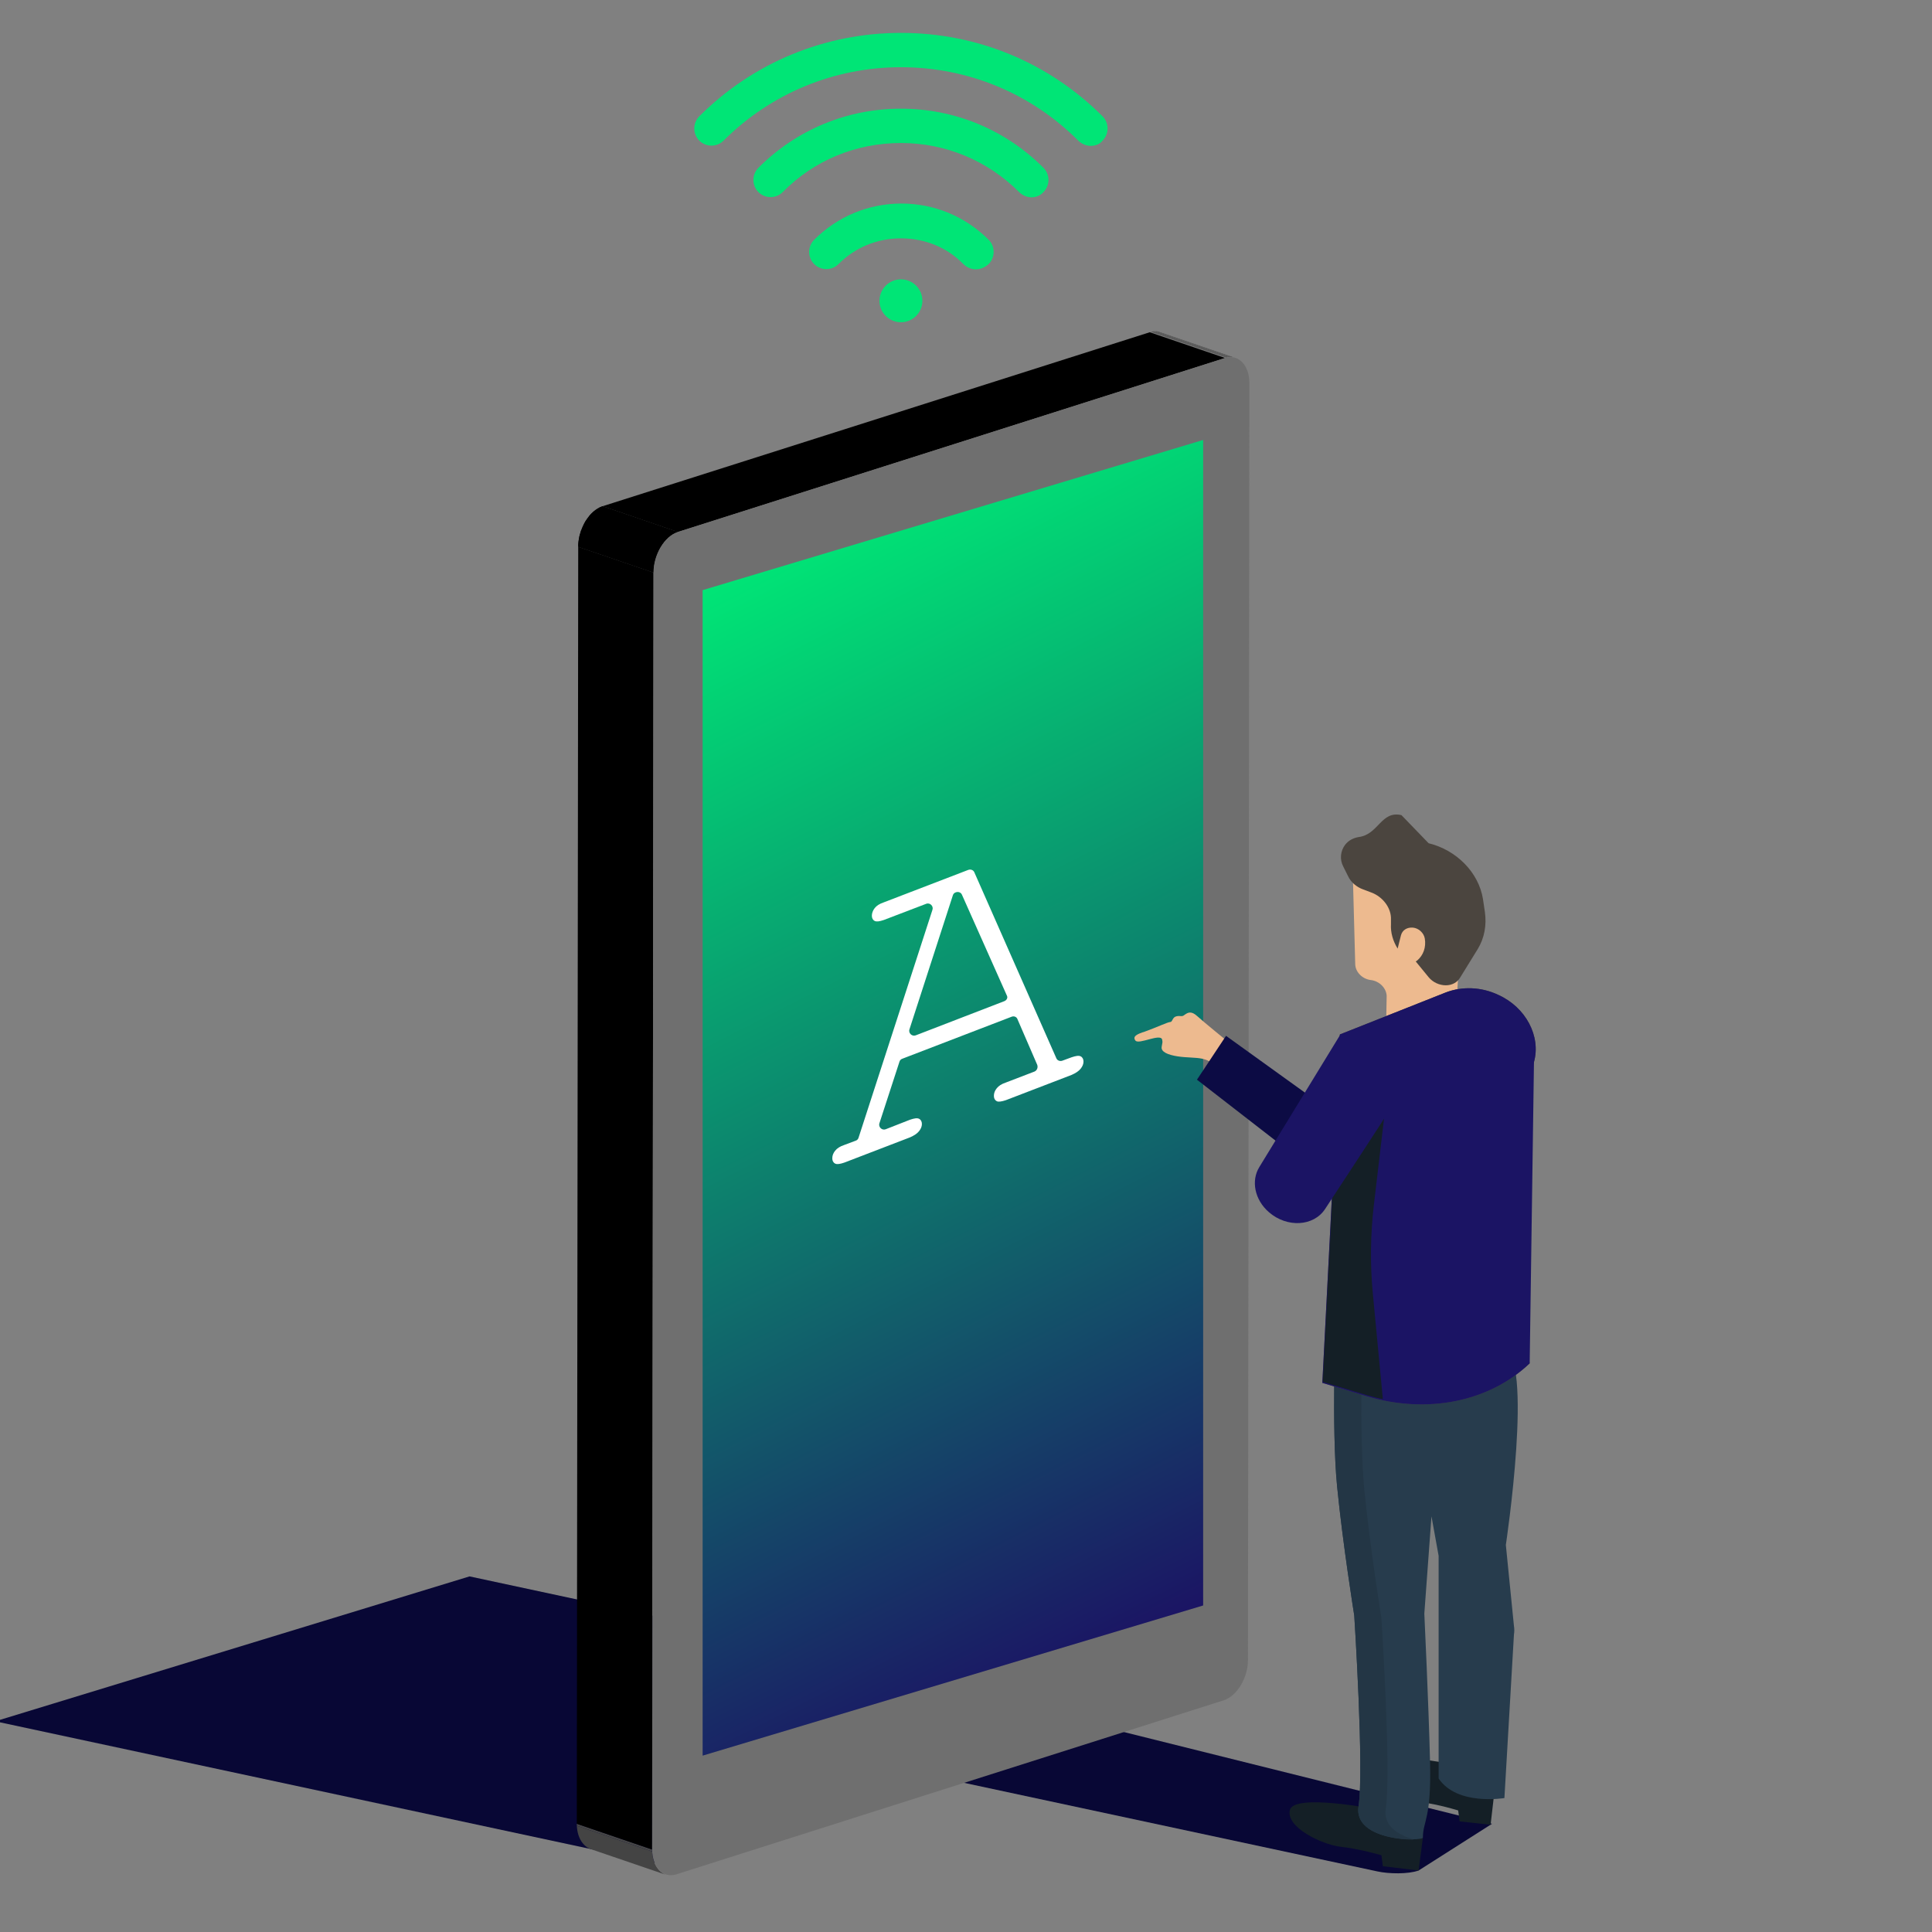 <?xml version="1.0" encoding="utf-8"?>
<!-- Generator: Adobe Illustrator 23.0.0, SVG Export Plug-In . SVG Version: 6.00 Build 0)  -->
<svg version="1.1" xmlns="http://www.w3.org/2000/svg" xmlns:xlink="http://www.w3.org/1999/xlink" x="0px" y="0px"
	 viewBox="0 0 405.3 405.3" style="enable-background:new 0 0 405.3 405.3;" xml:space="preserve">
<rect x="0" y="0" width="405.3" height="405.3" fill="#808080" stroke="none"/>
<g id="BACKGROUND">
</g>
<g id="OBJECTS">
	<polygon id="XMLID_112_" style="fill:#080735;" points="141.2,391.6 -1,361.1 98.5,330.7 240.7,361.2 	"/>
	<path id="XMLID_129_" style="fill:#080735;" d="M289,392.6l-138.6-29.7l34.6-12.2l128,31.9l-15.4,9.8
		C295.4,393.2,291.3,393.1,289,392.6z"/>
	<g id="XMLID_81_">
		<g id="XMLID_32_">
			<g id="XMLID_30_">
				<g id="XMLID_35_" style="enable-background:new    ;">
					<g id="XMLID_66_" style="enable-background:new    ;">
						<defs>
							<path id="XMLID_74_" style="enable-background:new    ;" d="M243.4,69.7l15.8,5.4c-0.7-0.2-1.4-0.2-2.2,0l-15.8-5.4
								C242,69.4,242.7,69.4,243.4,69.7z"/>
						</defs>
						<clipPath id="XMLID_5_">
							<use xlink:href="#XMLID_74_"  style="overflow:visible;"/>
						</clipPath>
						<g id="XMLID_67_" style="clip-path:url(#XMLID_5_);enable-background:new    ;">
							<path id="XMLID_73_" style="fill:#5B5B5B;" d="M257,75.1l-15.8-5.4c0,0,0.1,0,0.1,0l15.8,5.4C257.1,75.1,257.1,75.1,257,75.1
								"/>
							<path id="XMLID_72_" style="fill:#585858;" d="M257.2,75l-15.8-5.4c0.2-0.1,0.4-0.1,0.6-0.1l15.8,5.4
								C257.6,74.9,257.4,75,257.2,75"/>
							<path id="XMLID_71_" style="fill:#565656;" d="M257.8,74.9l-15.8-5.4c0.2,0,0.3,0,0.5,0l15.8,5.4
								C258.1,74.9,258,74.9,257.8,74.9"/>
							<path id="XMLID_70_" style="fill:#535353;" d="M258.3,74.9l-15.8-5.4c0.2,0,0.3,0,0.5,0l15.8,5.4
								C258.6,74.9,258.5,74.9,258.3,74.9"/>
							<path id="XMLID_69_" style="fill:#515151;" d="M258.8,74.9l-15.8-5.4c0.2,0,0.3,0.1,0.4,0.1l15.8,5.4
								C259.1,75,258.9,75,258.8,74.9"/>
							<path id="XMLID_68_" style="fill:#4E4E4E;" d="M259.2,75.1l-15.8-5.4c0,0,0,0,0,0L259.2,75.1
								C259.2,75.1,259.2,75.1,259.2,75.1"/>
						</g>
					</g>
					<g id="XMLID_61_" style="enable-background:new    ;">
						<defs>
							<path id="XMLID_65_" style="enable-background:new    ;" d="M139.7,393.3l-15.8-5.4c-1.7-0.6-2.9-2.6-2.9-5.3l15.8,5.4
								C136.8,390.7,138,392.7,139.7,393.3z"/>
						</defs>
						<clipPath id="XMLID_6_">
							<use xlink:href="#XMLID_65_"  style="overflow:visible;"/>
						</clipPath>
						<g id="XMLID_62_" style="clip-path:url(#XMLID_6_);enable-background:new    ;">
							<path id="XMLID_64_" style="fill:#444444;" d="M139.7,393.3l-15.8-5.4c-1.6-0.6-2.8-2.4-2.9-4.9l15.8,5.4
								C137,390.9,138.1,392.7,139.7,393.3"/>
							<path id="XMLID_63_" style="fill:#464646;" d="M136.8,388.4l-15.8-5.4c0-0.1,0-0.3,0-0.4l15.8,5.4
								C136.8,388.1,136.8,388.2,136.8,388.4"/>
						</g>
					</g>
					<g id="XMLID_59_">
						<polygon id="XMLID_60_" points="142.2,111.6 126.4,106.2 241.2,69.7 257,75.1 						"/>
					</g>
					<g id="XMLID_57_">
						<polygon id="XMLID_58_" points="136.8,388 121,382.6 121.3,114.7 137.1,120.1 						"/>
					</g>
					<g id="XMLID_38_" style="enable-background:new    ;">
						<defs>
							<path id="XMLID_56_" style="enable-background:new    ;" d="M137.1,120.1l-15.8-5.4c0-3.8,2.3-7.6,5.1-8.5l15.8,5.4
								C139.4,112.5,137.1,116.4,137.1,120.1z"/>
						</defs>
						<use xlink:href="#XMLID_56_"  style="overflow:visible;"/>
						<clipPath id="XMLID_7_">
							<use xlink:href="#XMLID_56_"  style="overflow:visible;"/>
						</clipPath>
						<g id="XMLID_39_" style="clip-path:url(#XMLID_7_);enable-background:new    ;">
							<path id="XMLID_55_" d="M137.1,120.1l-15.8-5.4c0-0.2,0-0.4,0-0.6l15.8,5.4C137.1,119.8,137.1,120,137.1,120.1"/>
							<path id="XMLID_54_" d="M137.1,119.6l-15.8-5.4c0-0.3,0-0.5,0.1-0.8l15.8,5.4C137.2,119,137.1,119.3,137.1,119.6"/>
							<path id="XMLID_53_" d="M137.2,118.8l-15.8-5.4c0-0.2,0.1-0.5,0.1-0.7l15.8,5.4C137.3,118.3,137.2,118.5,137.2,118.8"/>
							<path id="XMLID_51_" d="M137.3,118.1l-15.8-5.4c0-0.2,0.1-0.4,0.2-0.7l15.8,5.4C137.4,117.6,137.4,117.9,137.3,118.1"/>
							<path id="XMLID_49_" d="M137.5,117.4l-15.8-5.4c0.1-0.2,0.1-0.4,0.2-0.7l15.8,5.4C137.6,117,137.6,117.2,137.5,117.4"/>
							<path id="XMLID_48_" d="M137.7,116.8l-15.8-5.4c0.1-0.2,0.2-0.4,0.3-0.7l15.8,5.4C137.9,116.3,137.8,116.5,137.7,116.8"/>
							<path id="XMLID_45_" d="M138,116.1l-15.8-5.4c0.1-0.2,0.2-0.5,0.3-0.7l15.8,5.4C138.2,115.6,138.1,115.9,138,116.1"/>
							<path id="XMLID_44_" d="M138.3,115.4l-15.8-5.4c0.1-0.3,0.3-0.5,0.4-0.8l15.8,5.4C138.5,114.9,138.4,115.1,138.3,115.4"/>
							<path id="XMLID_43_" d="M138.7,114.7l-15.8-5.4c0.2-0.3,0.4-0.6,0.7-0.9l15.8,5.4C139.1,114,138.9,114.3,138.7,114.7"/>
							<path id="XMLID_41_" d="M139.4,113.7l-15.8-5.4c0.6-0.8,1.4-1.4,2.2-1.8l15.8,5.4C140.7,112.3,140,112.9,139.4,113.7"/>
							<path id="XMLID_40_" d="M141.5,111.9l-15.8-5.4c0.2-0.1,0.5-0.2,0.7-0.3l15.8,5.4C142,111.7,141.8,111.8,141.5,111.9"/>
						</g>
					</g>
					<g id="XMLID_36_">
						<path id="XMLID_37_" style="fill:#6F6F6F;" d="M257,75.1c2.8-0.9,5.1,1.5,5.1,5.3l-0.3,267.8c0,3.8-2.3,7.6-5.1,8.5
							l-114.8,36.5c-2.8,0.9-5.1-1.5-5.1-5.3l0.3-267.8c0-3.8,2.3-7.6,5.1-8.5L257,75.1z"/>
					</g>
				</g>
			</g>
			<linearGradient id="XMLID_8_" gradientUnits="userSpaceOnUse" x1="146.003" y1="124.519" x2="253.799" y2="336.081">
				<stop  offset="0" style="stop-color:#00E576"/>
				<stop  offset="1" style="stop-color:#1B1464"/>
			</linearGradient>
			<polygon id="XMLID_31_" style="fill:url(#XMLID_8_);" points="252.4,336.8 147.4,368.3 147.4,123.8 252.4,92.3 			"/>
		</g>
	</g>
	<g id="XMLID_106_">
		<g>
			<path id="XMLID_52_" style="fill:#00E576;" d="M228.8,30.6c-0.9,0-1.9-0.4-2.6-1.1c-9.9-9.9-23.1-15.4-37.2-15.4
				c-14,0-27.3,5.5-37.2,15.4c-1.4,1.4-3.7,1.4-5.1,0s-1.4-3.7,0-5.1C158,13.1,173.1,6.9,189,6.9c16,0,31,6.2,42.3,17.5
				c1.4,1.4,1.4,3.7,0,5.1C230.7,30.3,229.7,30.6,228.8,30.6z"/>
			<path id="XMLID_50_" style="fill:#00E576;" d="M216.4,41.4c-0.9,0-1.9-0.4-2.6-1.1C207.2,33.7,198.4,30,189,30
				c-9.4,0-18.2,3.6-24.8,10.3c-1.4,1.4-3.7,1.4-5.1,0c-1.4-1.4-1.4-3.7,0-5.1c8-8,18.6-12.4,29.9-12.4c11.3,0,21.9,4.4,29.9,12.4
				c1.4,1.4,1.4,3.7,0,5.1C218.3,41,217.3,41.4,216.4,41.4z"/>
			<path id="XMLID_47_" style="fill:#00E576;" d="M204.7,56.5c-0.9,0-1.9-0.4-2.6-1.1C198.7,51.9,194,50,189,50
				c-5,0-9.6,1.9-13.1,5.4c-1.4,1.4-3.7,1.4-5.1,0c-1.4-1.4-1.4-3.7,0-5.1c4.9-4.9,11.4-7.6,18.3-7.6c6.9,0,13.4,2.7,18.3,7.6
				c1.4,1.4,1.4,3.7,0,5.1C206.6,56.1,205.7,56.5,204.7,56.5z"/>
			<circle id="XMLID_46_" style="fill:#00E576;" cx="189" cy="63.1" r="4.5"/>
		</g>
	</g>
	<g id="XMLID_133_">
		<path id="XMLID_136_" style="fill:#EDBA8F;" d="M257.8,218.7c0,0-5.3-4.3-6.6-5.5c-1.3-1.2-2-0.8-2.7-0.3
			c-0.6,0.5-0.8,0.1-1.7,0.3s-0.8,1.2-1.3,1.2c-0.5,0-2.8,1.1-5.3,2c-1.6,0.5-2.7,1-2,1.9s5.3-1.6,5.6-0.2c0.1,0.6,0.1,0.4-0.1,1.5
			s1.4,1.7,3.3,2c1.9,0.3,3.8,0.2,5.2,0.5c1.4,0.3,3.4,1.5,3.4,1.5l2.4-4.3"/>
		<g id="XMLID_128_">
			<polygon id="XMLID_130_" style="fill:#0C0B44;" points="299.1,217.7 275.4,230.4 257.2,217.3 251.1,226.5 270.7,241.7 283.6,242 
				299.1,237 			"/>
			<g id="XMLID_134_">
				<path id="XMLID_126_" style="fill:#141F26;" d="M288.3,379.5c0,0-16.8-3.3-17.7,0.2c-0.9,3.6,6.6,7.2,10.5,7.7
					c3.9,0.4,8.7,1.8,8.7,1.8l0.3,2.3l7.5,0.9l0.9-6.9L288.3,379.5z"/>
				<path id="XMLID_135_" style="fill:#141F26;" d="M304.6,370.1c0,0-14.6-3.1-15.4,0.5c-0.8,3.6,5.7,7.1,9.1,7.5
					c3.4,0.4,7.6,1.7,7.6,1.7l0.3,2.3l6.5,0.7l0.8-6.9L304.6,370.1z"/>
				<g id="XMLID_127_">
					<g id="XMLID_123_">
						<path id="XMLID_125_" style="fill:#273C4D;" d="M315.3,282.7c6.6,1.6,0.6,41.4,0.6,41.4l1.7,17c0.1,0.6,0.1,1.2,0,1.8l-2,34.3
							c0,0-9.9,1.7-13.8-4.1v-46.7l-1.5-8.3l-1.5,20.4c0,0,0.9,18.9,1.2,31.1c0.3,12.1-1.5,12.4-1.5,15.9c0,0.8-14.7,0.9-13.5-6.6
							c1.2-7.5-0.9-40-0.9-40s-2.4-14.9-3.6-27.1c-1.2-12.2-0.3-34.9-0.3-34.9l36.5,5.9"/>
						<g id="XMLID_131_">
							<g id="XMLID_185_">
								<g id="XMLID_186_">
									<path id="XMLID_187_" style="fill:#233645;" d="M290.7,379.5c1.2-7.5-0.9-40-0.9-40s-2.4-14.9-3.6-27.1
										c-1.1-11.5-0.4-32.1-0.3-34.6l-5.7-0.9c0,0-0.9,22.7,0.3,34.9c1.2,12.2,3.6,27.1,3.6,27.1s2.1,32.6,0.9,40
										c-0.9,5.8,7.7,7.1,11.6,7C293.3,384.9,290.2,383.1,290.7,379.5z"/>
								</g>
							</g>
						</g>
					</g>
					<g id="XMLID_122_">
						<g id="XMLID_117_">
							<path id="XMLID_115_" style="fill:#EDBA8F;" d="M283.8,183.5l0.5,18.7c0,1.7,1.5,3.2,3.3,3.4h0c1.7,0.2,3.2,1.6,3.3,3.3
								l-0.1,5.4l1.1,0c4.7,1.8,9-0.1,13.5-1.4l0,0l1.5-24.3L283.8,183.5"/>
							<path id="XMLID_118_" style="fill:#4B453F;" d="M282.2,177.2L282.2,177.2c-1,1.3-1.2,3.1-0.4,4.6l1,2
								c0.6,1.3,1.8,2.3,3.2,2.8l1.6,0.6c2.5,0.9,4.3,3.3,4.2,5.7l0,1c-0.1,1.7,0.4,3.5,1.4,5.1l0,0l0.7-2.8
								c0.3-1.1,1.3-1.7,2.5-1.6l0,0c1.2,0.1,2.3,1.1,2.5,2.3v0c0.3,1.8-0.3,3.5-1.6,4.6l-0.3,0.2l2.7,3.3c0.9,1.1,2.3,1.7,3.6,1.7
								l0,0c1.3,0,2.4-0.6,3-1.6l3.7-6c1.4-2.3,1.9-5,1.5-7.8l-0.4-2.7c-0.9-5.6-5.6-10.3-11.4-11.7L294,171c-4.3-1-4.8,4.1-9,4.6
								l0,0C283.9,175.8,282.9,176.3,282.2,177.2z"/>
						</g>
						<path id="XMLID_119_" style="fill:#4B453F;" d="M281.1,217l22.2-8.8c3.4-1.3,7.4-1.2,11,0.5l0,0c5.8,2.6,9,8.7,7.5,14.1
							l-4.8,17.1c-1.9,6.9-2.2,14.3-0.8,21.6l4.7,24.5v0c-8.5,8.1-21.5,10.7-34.2,6.9l-9.3-2.8l1.8-34.9L281.1,217z"/>
						<path id="XMLID_121_" style="fill:#1B1464;" d="M281.1,217l22.2-8.8c3.4-1.3,7.4-1.2,11,0.5l0,0c5.8,2.6,9,8.7,7.5,14.1
							l-0.9,63.2v0c-8.5,8.1-21.5,10.7-34.2,6.9l-9.3-2.8l1.8-34.9L281.1,217z"/>
						<path id="XMLID_162_" style="fill:#141F26;" d="M291,229.1l-9.9-12.1l-1.8,38l-1.8,34.9l9.3,2.8c1.1,0.3,2.2,0.6,3.3,0.8
							l-2.1-22.1c-0.6-6.2-0.5-12.5,0.2-18.5L291,229.1z"/>
						<path id="XMLID_120_" style="fill:#1B1464;" d="M292,232.1c-3.1,4.9-9.6,14.8-14,21.5c-2.4,3.7-8,4-11.8,0.7v0
							c-3-2.6-3.8-6.6-2-9.5l17-27.8l9.9,9.5C292.7,228.1,293.1,230.4,292,232.1z"/>
					</g>
				</g>
			</g>
		</g>
	</g>
	<g>
		<path style="fill:#FFFFFF;" d="M212.2,213.3l-22.9,8.8c-0.3,0.1-0.5,0.3-0.6,0.6l-4.2,12.9c-0.3,0.8,0.5,1.6,1.3,1.3l5.1-2
			c0.9-0.3,1.5-0.4,1.9-0.2c0.4,0.2,0.6,0.6,0.6,1.1c0,0.5-0.2,1-0.6,1.5c-0.4,0.5-1,0.9-1.9,1.3l-13.8,5.3
			c-0.9,0.3-1.5,0.4-1.9,0.2c-0.4-0.2-0.6-0.6-0.6-1.1c0-0.6,0.2-1.1,0.6-1.6c0.4-0.5,1-0.9,1.9-1.2l2.4-0.9
			c0.3-0.1,0.5-0.3,0.6-0.6l15.5-47.8c0.3-0.8-0.5-1.6-1.3-1.3l-8.9,3.4c-0.9,0.3-1.5,0.4-1.9,0.2c-0.4-0.2-0.6-0.6-0.6-1.1
			s0.2-1.1,0.6-1.6c0.4-0.5,1-0.9,1.9-1.2l17.7-6.8c0.5-0.2,1.1,0,1.3,0.5l17.2,39c0.2,0.5,0.8,0.7,1.3,0.5l1.9-0.7
			c0.9-0.3,1.5-0.4,1.9-0.2c0.4,0.2,0.6,0.6,0.6,1.1c0,0.5-0.2,1-0.6,1.5c-0.4,0.5-1,0.9-1.9,1.3l-13.8,5.3
			c-0.9,0.3-1.6,0.4-1.9,0.2c-0.4-0.2-0.6-0.6-0.6-1.1c0-0.6,0.2-1.1,0.6-1.6c0.4-0.5,1-0.9,1.9-1.2l6-2.3c0.5-0.2,0.8-0.8,0.6-1.4
			l-4.2-9.7C213.2,213.3,212.7,213.1,212.2,213.3z M211.2,208.8l-9.4-21.1c-0.2-0.5-0.8-0.7-1.3-0.5l0,0c-0.3,0.1-0.5,0.3-0.6,0.6
			l-9.1,28.1c-0.3,0.8,0.5,1.6,1.3,1.3l18.4-7.1C211.2,209.9,211.5,209.3,211.2,208.8z"/>
	</g>
</g>
<g id="DESIGN_BY_FREEPICK">
</g>
</svg>
